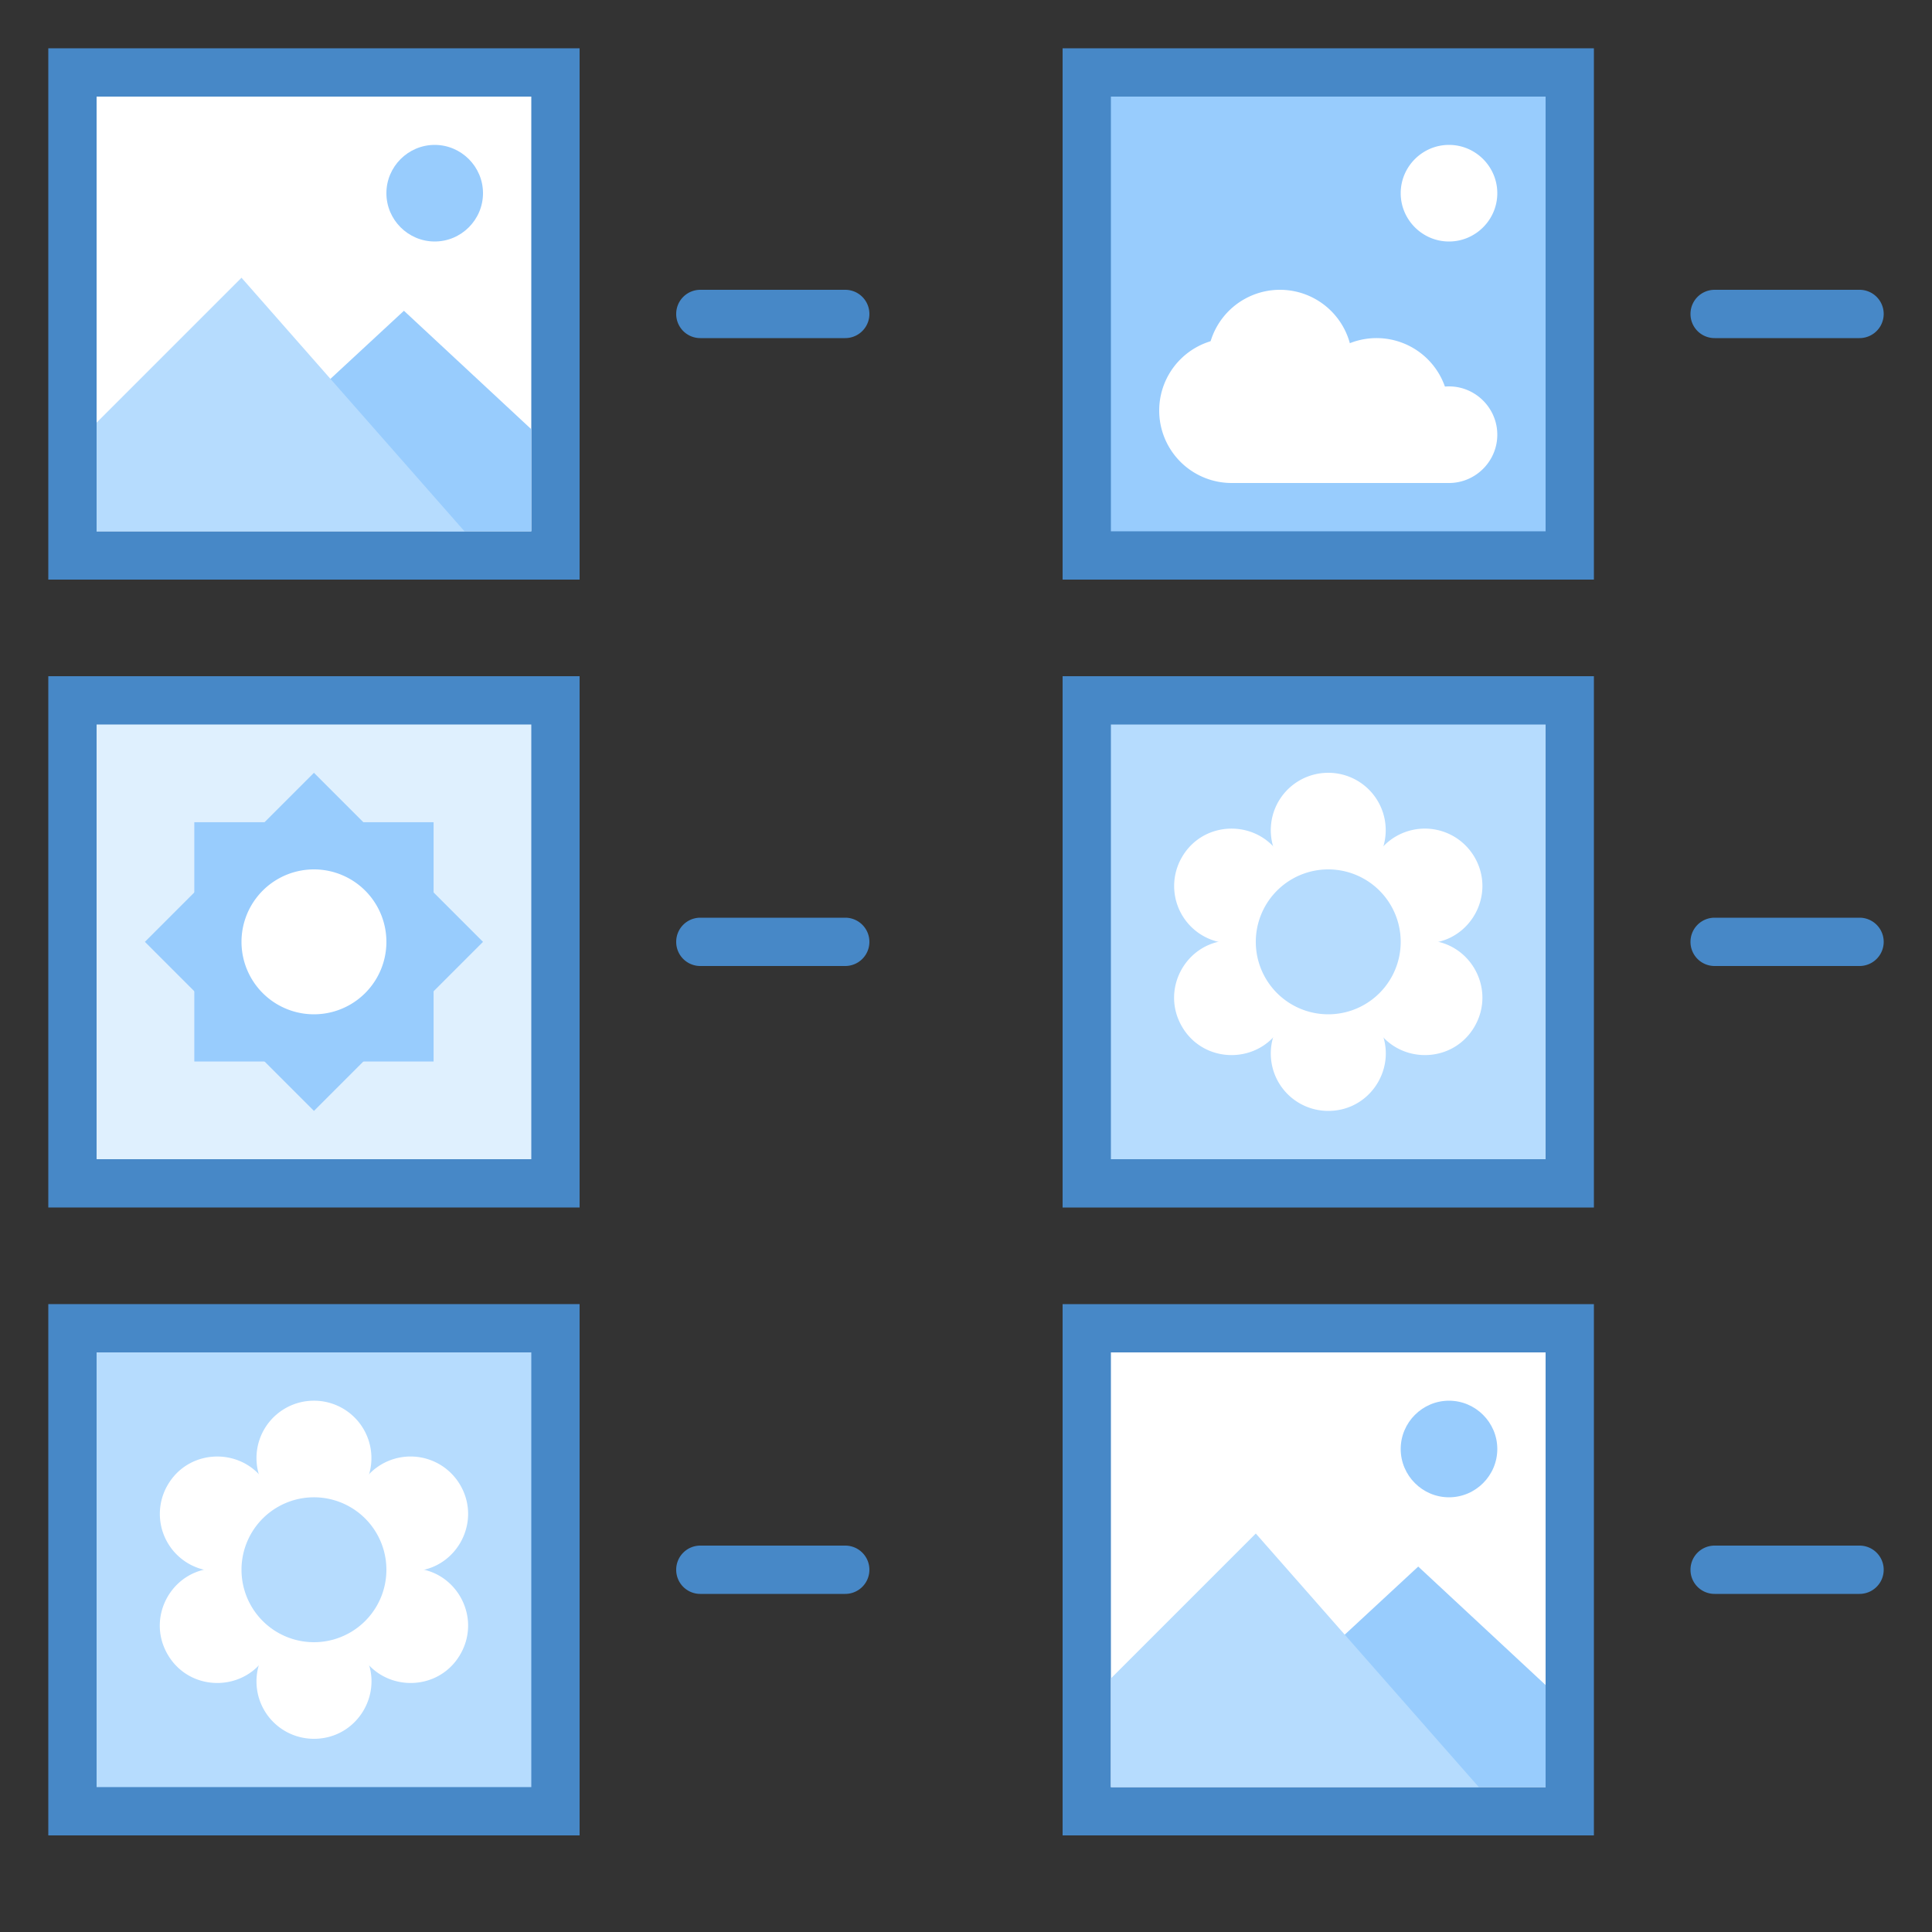 <svg xmlns="http://www.w3.org/2000/svg" viewBox="0 0 40 40"><rect x="0" y="0" width="40" height="40" fill="#333333" stroke="none"/><path d="M1.5 1.5h10v10h-10z" fill="#fff"/><path d="M11 2v9H2V2h9m1-1H1v11h11z" fill="#4788c7"/><path d="M1.5 27.5h10v10h-10z" fill="#b6dcfe"/><path d="M11 28v9H2v-9h9m1-1H1v11h11z" fill="#4788c7"/><path d="M1.5 14.5h10v10h-10z" fill="#dff0fe"/><path d="M11 15v9H2v-9h9m1-1H1v11h11z" fill="#4788c7"/><path d="M3 19.5L6.5 16l3.5 3.5L6.5 23z" fill="#98ccfd"/><path d="M4.023 17.023h4.954v4.954H4.023z" fill="#98ccfd"/><path d="M17.5 7h-3a.498.498 0 0 1-.5-.5c0-.277.223-.5.5-.5h3a.499.499 0 1 1 0 1zm0 13h-3a.498.498 0 0 1-.5-.5c0-.277.223-.5.5-.5h3a.499.499 0 1 1 0 1zm0 13h-3a.498.498 0 0 1-.5-.5c0-.277.223-.5.5-.5h3a.499.499 0 1 1 0 1z" fill="#4788c7"/><path d="M8.363 6.434L6.5 8.16 9.063 11H11V8.887zM10 4c0 .55-.45 1-1 1s-1-.45-1-1 .45-1 1-1 1 .45 1 1z" fill="#98ccfd"/><path d="M9.617 11H2V8.75l3-3z" fill="#b6dcfe"/><path d="M22.5 27.5h10v10h-10z" fill="#fff"/><path d="M32 28v9h-9v-9h9m1-1H22v11h11zm5.5 6h-3a.498.498 0 0 1-.5-.5c0-.277.223-.5.5-.5h3a.499.499 0 1 1 0 1z" fill="#4788c7"/><path d="M29.363 32.434L27.5 34.16 30.063 37H32v-2.113zM31 30c0 .55-.45 1-1 1s-1-.45-1-1 .45-1 1-1 1 .45 1 1z" fill="#98ccfd"/><path d="M30.617 37H23v-2.25l3-3z" fill="#b6dcfe"/><path d="M6.5 32.5l-1.02-1.7A1.188 1.188 0 0 1 6.5 29a1.188 1.188 0 0 1 1.02 1.8zm0 0l1.02 1.7c.476.792-.094 1.8-1.02 1.8a1.188 1.188 0 0 1-1.02-1.8z" fill="#fff"/><path d="M6.5 32.5l-1.98.031a1.187 1.187 0 0 1-1.051-1.781c.46-.8 1.62-.79 2.07.016zm0 0l1.98-.031c.926-.02 1.512.98 1.051 1.781-.46.8-1.62.79-2.07-.016z" fill="#fff"/><path d="M6.5 32.5l-.96 1.734c-.45.805-1.61.817-2.071.016-.461-.8.125-1.8 1.05-1.781zm0 0l.96-1.734a1.191 1.191 0 0 1 2.071-.016c.461.8-.125 1.8-1.05 1.781z" fill="#fff"/><path d="M8 32.5a1.5 1.5 0 1 1-3 0 1.5 1.5 0 0 1 3 0zm14.5-18h10v10h-10z" fill="#b6dcfe"/><path d="M32 15v9h-9v-9h9m1-1H22v11h11zm5.5 6h-3a.498.498 0 0 1-.5-.5c0-.277.223-.5.5-.5h3a.499.499 0 1 1 0 1zm0-13h-3a.498.498 0 0 1-.5-.5c0-.277.223-.5.5-.5h3a.499.499 0 1 1 0 1z" fill="#4788c7"/><path d="M27.5 19.5l-1.02-1.7A1.188 1.188 0 0 1 27.5 16a1.188 1.188 0 0 1 1.02 1.8zm0 0l1.02 1.7c.476.792-.094 1.8-1.02 1.8a1.188 1.188 0 0 1-1.02-1.8z" fill="#fff"/><path d="M27.5 19.5l-1.98.031a1.187 1.187 0 0 1-1.051-1.781c.46-.8 1.62-.79 2.07.016zm0 0l1.98-.031c.926-.02 1.512.98 1.051 1.781-.46.8-1.62.79-2.07-.016z" fill="#fff"/><path d="M27.5 19.5l-.96 1.734c-.45.805-1.61.817-2.071.016-.461-.8.125-1.8 1.05-1.781zm0 0l.96-1.734a1.191 1.191 0 0 1 2.071-.016c.461.8-.125 1.8-1.05 1.781z" fill="#fff"/><path d="M29 19.5a1.5 1.5 0 1 1-3 0 1.5 1.5 0 0 1 3 0z" fill="#b6dcfe"/><path d="M8 19.5a1.5 1.5 0 1 1-3 0 1.5 1.5 0 0 1 3 0z" fill="#fff"/><path d="M22.5 1.5h10v10h-10z" fill="#98ccfd"/><path d="M32 2v9h-9V2h9m1-1H22v11h11z" fill="#4788c7"/><path d="M31 4c0 .55-.45 1-1 1s-1-.45-1-1 .45-1 1-1 1 .45 1 1zm0 5c0 .55-.45 1-1 1s-1-.45-1-1 .45-1 1-1 1 .45 1 1zm-4-.5a1.5 1.5 0 1 1-3 0 1.5 1.5 0 0 1 3 0z" fill="#fff"/><path d="M28 7.5a1.5 1.5 0 1 1-3 0 1.5 1.5 0 0 1 3 0z" fill="#fff"/><path d="M30 8.5a1.5 1.5 0 1 1-3 0 1.5 1.5 0 0 1 3 0z" fill="#fff"/><path d="M25.5 8h3v2h-3zm4.5 2h-1.5V9H30z" fill="#fff"/></svg>